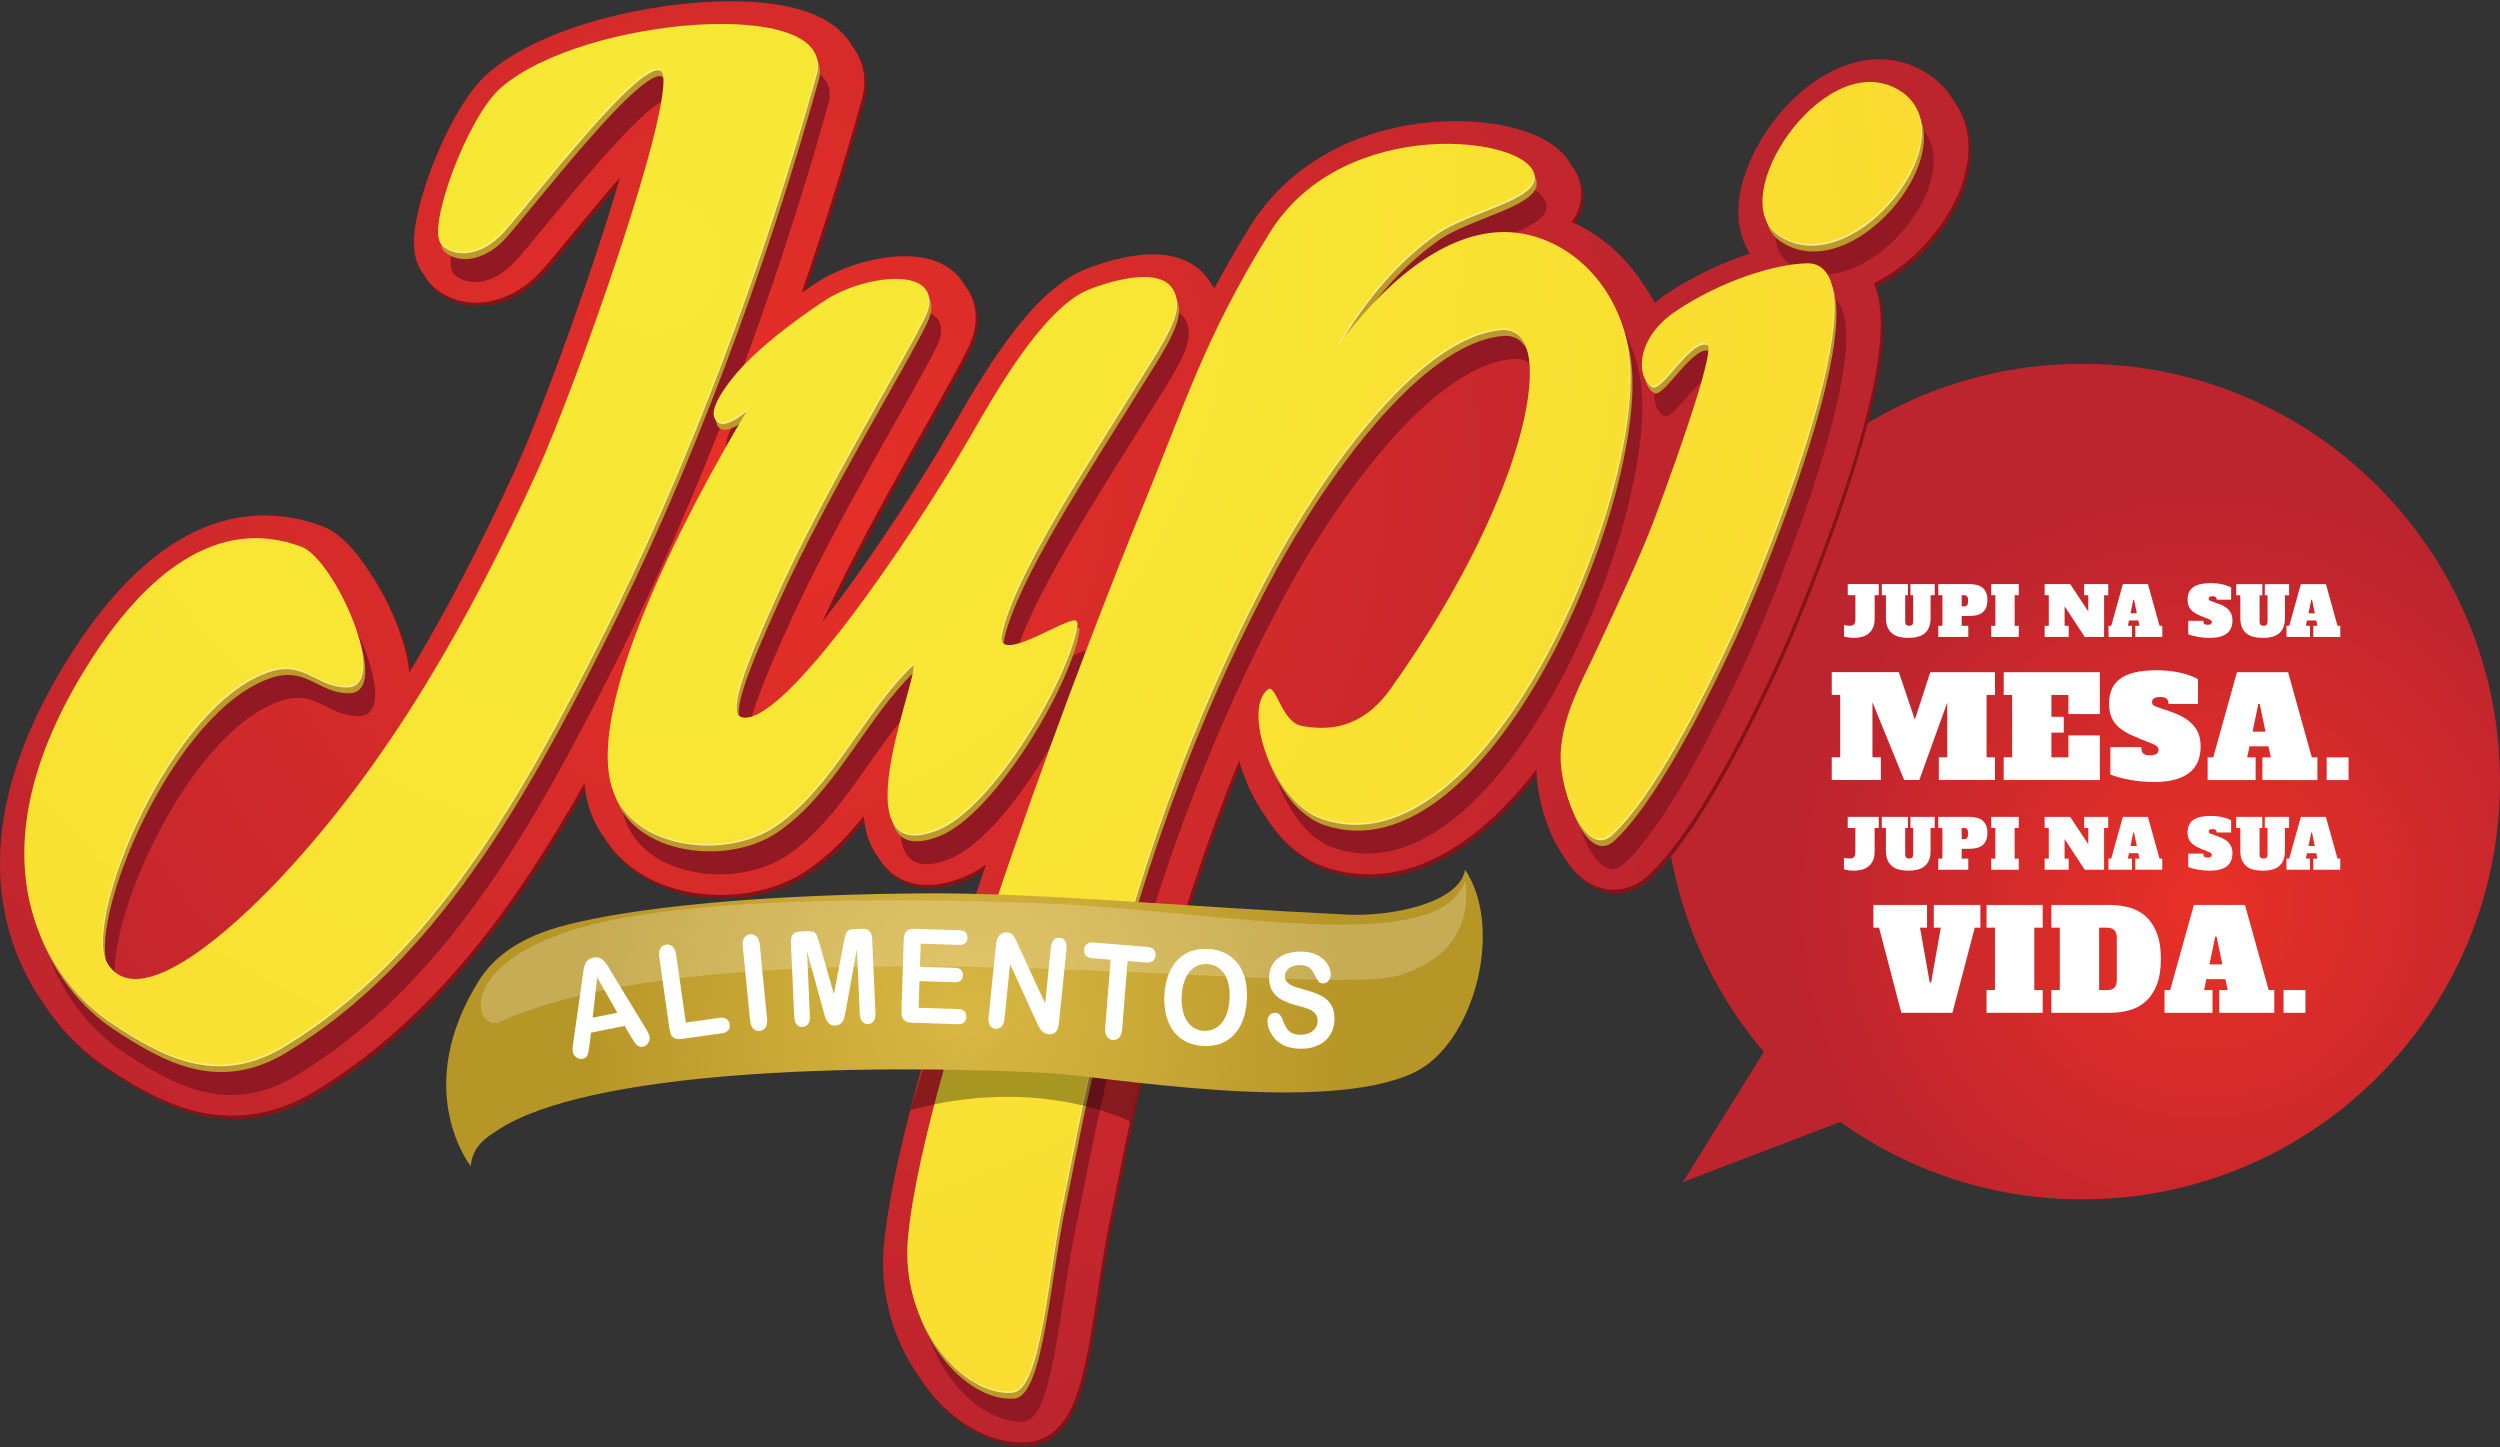 <?xml version="1.0" encoding="utf-8"?>
<!-- Generator: Adobe Illustrator 24.3.0, SVG Export Plug-In . SVG Version: 6.00 Build 0)  -->
<svg version="1.1" id="Layer_1" xmlns="http://www.w3.org/2000/svg" xmlns:xlink="http://www.w3.org/1999/xlink" x="0px" y="0px"
	 viewBox="0 0 926 536" style="enable-background:new 0 0 926 536;" xml:space="preserve">
<rect x="0" y="0" width="926" height="536" fill="#333333" stroke="none"/>
<style type="text/css">
	.st0{fill:url(#SVGID_1_);}
	.st1{fill:#831518;}
	.st2{fill:url(#SVGID_2_);}
	.st3{fill:#921924;}
	.st4{fill:#B99A2A;}
	.st5{fill:#FDEA90;}
	.st6{fill:url(#SVGID_3_);}
	.st7{fill:url(#SVGID_4_);}
	.st8{fill:url(#SVGID_5_);}
	.st9{fill:url(#SVGID_6_);}
	.st10{fill:url(#SVGID_7_);}
	.st11{fill:url(#SVGID_8_);}
	.st12{opacity:0.33;}
	.st13{fill:url(#SVGID_9_);}
	.st14{fill:#FFFFFF;}
	.st15{opacity:0.21;fill:#FFFFFF;}
</style>
<g>
	<radialGradient id="SVGID_1_" cx="816.424" cy="334.672" r="154.747" gradientUnits="userSpaceOnUse">
		<stop  offset="0.003" style="stop-color:#E83027"/>
		<stop  offset="0.437" style="stop-color:#D62B2A"/>
		<stop  offset="0.999" style="stop-color:#BC242E"/>
	</radialGradient>
	<path class="st0" d="M771.253,134.754c-85.464,0-154.747,69.283-154.747,154.747
		c0,38.199,13.869,73.14,36.809,100.133l-29.979,48.211l58.233-22.275
		c25.305,18.034,56.242,28.678,89.684,28.678c85.464,0,154.747-69.283,154.747-154.747
		S856.718,134.754,771.253,134.754z"/>
	<g>
		<g>
			<path class="st1" d="M724.315,38.369c-2.922-5.062-7.457-9.182-13.449-12
				c-4.402-2.071-9.106-3.121-13.983-3.121c-22.426,0-43.432,22.619-50.033,43.575
				c-3.476,11.034-2.62,21.062,2.125,28.372c-9.887,3.249-20.692,8.191-30.881,14.999
				c-1.453,0.971-2.906,2.094-4.329,3.313c-1.264-2.36-2.662-4.634-4.195-6.807
				c-2.624-4.138-5.694-7.959-9.19-11.366c-5.223-5.091-11.128-9.083-17.43-11.867
				c3.144-4.212,3.753-8.434,3.489-11.726c-0.299-3.734-1.675-6.936-3.847-9.66
				c-6.361-11.605-25.73-15.918-42.392-15.918c-32.66-0.001-61.136,14.489-76.173,38.761
				c-5.15,8.313-9.514,15.927-13.381,23.164c-0.36-0.565-0.754-1.103-1.167-1.625
				c-3.828-6.891-11.46-10.978-21.537-10.978c-9.39,0-19.437,3.357-24.591,5.357
				c-18.892,7.335-35.191,33.472-48.986,57.395l-1.273,2.205
				c-11.748,20.297-27.453,44.227-40.985,62.451c-2.422,3.262-4.683,6.221-6.8,8.922
				c10.959-24.151,27.302-53.168,39.262-74.398c6.916-12.277,12.379-21.974,14.983-27.489
				c4.934-10.449,2.014-17.781-0.166-21.222c-0.349-0.551-0.748-1.115-1.2-1.681
				c-0.189-0.344-0.377-0.671-0.561-0.961c-2.852-4.501-8.924-9.867-21.655-9.868
				c-9.822-0.001-21.542,3.283-30.682,8.585l-0.32,0.168l-0.398,0.249l-0.101,0.064
				c-0.942,0.569-1.871,1.172-2.768,1.797c-1.096,0.725-2.443,1.636-3.941,2.673
				c8.048-23.432,15.543-47.36,22.311-71.595c1.985-7.107,0.731-14.113-3.53-19.726
				c-0.05-0.066-0.109-0.126-0.16-0.191c-0.479-0.84-1.003-1.662-1.601-2.451
				c-7.049-9.287-21.65-13.996-43.398-13.996c-29.268,0-69.452,9.115-89.626,26.537
				c-14.222,12.282-27.273,47.312-27.618,61.972c-0.127,5.391,1.186,9.734,3.893,12.948
				c0.764,1.441,1.715,2.735,2.887,3.847c4.305,4.086,10.084,6.337,16.273,6.337
				c8.252,0,16.799-4.008,23.45-10.997c2.356-2.476,6.26-7.217,11.664-13.78
				c4.032-4.897,11.053-13.421,18.211-21.665c-2.504,8.636-5.797,19.213-10.104,32.083
				c-9.734,29.084-21.758,61.028-28.59,75.955c-13.985,30.556-27.209,55.269-39.405,75.46
				c-0.831-9.637-5.12-19.804-8.065-25.798c-1.642-3.342-4.03-7.734-7.001-11.998
				c-4.331-6.792-10.229-13.869-17.125-16.468c-7.038-2.653-14.199-3.998-21.284-3.998
				c-26.386-0.001-50.919,17.868-72.917,53.112C3.742,281.025-3.807,314.157,3.59,343.795
				c2.893,11.591,7.678,20.985,12.892,28.472c8.367,13.025,18.344,20.789,23.531,24.224
				c13.782,9.127,28.76,18.037,46.956,18.037c10.327,0,20.557-3.021,30.406-8.979
				c44.117-26.688,74.53-68.968,99.939-114.158c0.332,3.308,0.911,6.404,1.799,9.241
				c1.231,3.938,3.115,7.547,5.497,10.817c8.003,13.182,24.043,21.335,43.272,21.335
				c11.998,0,23.42-3.303,32.161-9.301c8.132-5.579,14.777-12.511,20.744-19.921
				c0.453,5.753,1.987,10.771,5.082,14.832c0.053,0.069,0.114,0.127,0.168,0.195
				c0.483,0.845,1.001,1.669,1.593,2.446c3.951,5.183,9.927,8.037,16.829,8.037
				c3.958,0,8.178-0.899,12.903-2.748c2.465-0.965,5.38-2.477,8.685-4.774
				c-2.49,7.257-4.866,14.301-7.116,21.114l-3.929,5.137l2.818-1.761
				c-17.356,52.899-27.298,92.009-29.587,116.471c-1.593,17.011,3.037,34.355,12.51,47.918
				c2.06,3.268,4.377,6.353,6.957,9.186c9.206,10.108,20.699,15.905,31.534,15.905
				c0.79,0,1.587-0.031,2.366-0.091c13.859-1.07,18.194-17.307,19.826-23.419
				c2.417-9.053,4.163-20.407,6.011-32.428c1.408-9.161,2.865-18.635,4.602-26.706
				c0.735-3.413,1.575-7.649,2.548-12.555c5.899-29.744,17.905-90.228,45.254-157.331
				c1.866,6.971,5.121,14.18,9.56,20.45c5.434,8.598,12.953,15.836,22.035,18.932
				c5.334,1.818,10.84,2.74,16.366,2.74c18.182,0,36.193-9.62,53.533-28.594
				c2.944-3.221,5.807-6.661,8.593-10.265c0.167,9.93,3.868,23.612,10.183,32.312
				c1.329,2.196,2.797,4.177,4.399,5.831c5.143,5.31,10.482,6.424,14.056,6.424
				c3.203,0,8.002-0.902,12.671-5.199c13.168-12.117,29.282-38.69,47.895-78.983
				c5.381-11.649,17.181-40.16,25.935-67.077c14.892-45.788,13.858-63.994,9.845-73.391
				c16.665-7.976,30.433-25.448,34.024-41.519C731.216,54.458,729.486,45.322,724.315,38.369z"/>
			<radialGradient id="SVGID_2_" cx="281.946" cy="173.826" r="370.628" gradientUnits="userSpaceOnUse">
				<stop  offset="0.003" style="stop-color:#E83027"/>
				<stop  offset="0.437" style="stop-color:#D62B2A"/>
				<stop  offset="0.999" style="stop-color:#BC242E"/>
			</radialGradient>
			<path class="st2" d="M723.474,37.075c-2.922-5.062-7.457-9.182-13.449-12
				c-4.402-2.071-9.106-3.121-13.983-3.121c-22.426,0-43.432,22.619-50.034,43.575
				c-3.476,11.034-2.62,21.062,2.125,28.372c-9.887,3.249-20.692,8.191-30.881,14.999
				c-1.453,0.971-2.906,2.094-4.329,3.313c-1.264-2.36-2.662-4.634-4.195-6.807
				c-2.624-4.138-5.694-7.959-9.19-11.366c-5.223-5.091-11.128-9.083-17.43-11.867
				c3.144-4.212,3.753-8.434,3.489-11.726c-0.299-3.734-1.675-6.936-3.847-9.66
				c-6.361-11.605-25.73-15.918-42.392-15.918c-32.66-0.001-61.136,14.489-76.173,38.761
				c-5.15,8.313-9.514,15.927-13.381,23.164c-0.36-0.565-0.754-1.103-1.167-1.625
				c-3.828-6.891-11.46-10.978-21.537-10.978c-9.39,0-19.437,3.357-24.591,5.357
				c-18.892,7.335-35.191,33.472-48.986,57.395l-1.273,2.205
				c-11.748,20.297-27.453,44.227-40.985,62.451c-2.422,3.262-4.683,6.221-6.8,8.922
				c10.959-24.151,27.302-53.167,39.262-74.398c6.916-12.277,12.379-21.974,14.983-27.489
				c4.934-10.449,2.014-17.781-0.166-21.222c-0.349-0.551-0.748-1.115-1.2-1.681
				c-0.189-0.344-0.377-0.671-0.561-0.961c-2.852-4.501-8.924-9.867-21.655-9.868
				c-9.822-0.001-21.542,3.283-30.682,8.585l-0.32,0.168l-0.398,0.249l-0.101,0.064
				c-0.942,0.569-1.871,1.172-2.768,1.797c-1.096,0.725-2.443,1.636-3.941,2.673
				c8.048-23.432,15.543-47.36,22.311-71.595c1.985-7.107,0.731-14.113-3.53-19.726
				c-0.05-0.066-0.109-0.126-0.159-0.191c-0.479-0.84-1.003-1.662-1.601-2.451
				c-7.049-9.287-21.65-13.996-43.398-13.996c-29.268,0-69.452,9.115-89.626,26.537
				c-14.222,12.282-27.273,47.312-27.618,61.972c-0.127,5.391,1.186,9.734,3.893,12.948
				c0.764,1.441,1.715,2.735,2.887,3.847c4.305,4.086,10.084,6.337,16.273,6.337
				c8.252,0,16.799-4.008,23.45-10.997c2.356-2.476,6.26-7.217,11.664-13.78
				c4.032-4.897,11.053-13.421,18.211-21.665c-2.504,8.636-5.797,19.213-10.104,32.083
				c-9.734,29.084-21.758,61.028-28.59,75.955c-13.985,30.556-27.209,55.269-39.405,75.46
				c-0.831-9.637-5.12-19.804-8.065-25.798c-1.642-3.342-4.03-7.734-7.001-11.998
				c-4.331-6.792-10.229-13.869-17.125-16.468c-7.038-2.653-14.199-3.998-21.284-3.998
				c-26.386-0.001-50.919,17.868-72.917,53.112C2.901,279.731-4.648,312.863,2.749,342.501
				c2.893,11.591,7.678,20.985,12.892,28.472c8.367,13.025,18.344,20.789,23.531,24.224
				c13.782,9.127,28.76,18.037,46.956,18.037c10.327,0,20.557-3.021,30.406-8.979
				c44.117-26.688,74.53-68.968,99.939-114.158c0.332,3.308,0.911,6.404,1.799,9.241
				c1.231,3.938,3.115,7.547,5.497,10.817c8.003,13.182,24.043,21.335,43.272,21.335
				c11.998,0,23.42-3.303,32.161-9.301c8.132-5.579,14.777-12.511,20.744-19.921
				c0.453,5.753,1.987,10.771,5.082,14.832c0.053,0.069,0.114,0.127,0.168,0.195
				c0.483,0.845,1.001,1.669,1.593,2.446c3.951,5.183,9.927,8.037,16.829,8.037
				c3.958,0,8.178-0.899,12.903-2.748c2.465-0.965,5.38-2.477,8.685-4.774
				c-2.49,7.257-4.866,14.301-7.116,21.114l-3.929,5.137l2.818-1.761
				c-17.356,52.899-27.298,92.009-29.587,116.471c-1.593,17.011,3.037,34.355,12.51,47.918
				c2.06,3.268,4.377,6.353,6.957,9.186c9.206,10.108,20.699,15.905,31.534,15.905
				c0.79,0,1.587-0.031,2.366-0.091c13.859-1.07,18.194-17.307,19.826-23.419
				c2.417-9.053,4.163-20.407,6.011-32.428c1.408-9.161,2.865-18.635,4.602-26.706
				c0.735-3.413,1.575-7.649,2.548-12.555c5.899-29.744,17.905-90.228,45.254-157.331
				c1.866,6.971,5.121,14.18,9.56,20.45c5.434,8.598,12.953,15.836,22.035,18.932
				c5.334,1.818,10.84,2.74,16.366,2.74c18.182,0,36.193-9.62,53.533-28.594
				c2.944-3.221,5.807-6.661,8.593-10.265c0.167,9.93,3.868,23.612,10.183,32.312
				c1.329,2.196,2.797,4.177,4.399,5.831c5.143,5.31,10.482,6.424,14.056,6.424
				c3.203,0,8.002-0.902,12.671-5.199c13.168-12.117,29.282-38.69,47.895-78.983
				c5.381-11.649,17.181-40.16,25.935-67.077c14.892-45.788,13.858-63.994,9.845-73.391
				c16.665-7.976,30.433-25.448,34.024-41.519C730.375,53.164,728.644,44.028,723.474,37.075z"/>
			<g>
				<path class="st3" d="M381.013,330.602c0.005-0.026,0.01-0.052,0.015-0.078
					c-0.022,0.032-0.041,0.073-0.063,0.102C380.981,330.617,380.998,330.61,381.013,330.602z"/>
				<g>
					<path class="st3" d="M190.269,43.674c-12.689,10.958-27.723,52.584-22.169,57.856
						c5.277,5.009,14.806,3.663,22.306-4.218c8.814-9.262,53.818-68.672,59.34-59.701
						c6.085,9.887-31.989,117.386-46.259,148.563c-24.609,53.769-53.936,106.5-94.757,150.082
						c-9.26,9.886-51.822,53.815-64.664,31.238c-9.246-16.254,23.671-96.62,60.606-108.082
						c12.537-3.891,17.131,5.927,28.152,5.879c16.503-0.073-4.276-46.912-16.488-51.515
						c-30.858-11.631-57.854,9.594-79.395,44.106c-46.874,75.1-11.809,118.227,8.574,131.725
						c18.422,12.2,39.012,24.012,64.175,8.789c55.662-33.672,88.772-94.34,117.096-150.316
						c32.828-64.877,60.292-138.907,80.108-209.866C314.792,9.931,220.93,17.196,190.269,43.674z"/>
				</g>
				<g>
					<path class="st3" d="M608.056,144.531c-2.624-29.112-25.211-48.21-47.861-47.305
						c-21.671,0.865-43.43,19.195-61.006,43.475c10.211-17.821,22.443-32.623,37.254-43.117
						c11.843-8.392,37.111-12.611,36.403-21.467c-1.141-14.26-70.371-23.076-97.884,21.333
						c-24.217,39.088-30.76,61.952-48.011,103.889c-17.485,42.507-79.934,203.676-85.99,268.358
						c-3.008,32.132,20.194,58.242,38.384,56.837c10.859-0.839,13.079-43.788,19.338-72.858
						c6.585-30.581,22.468-132.181,77.848-234.383c16.097-29.707,52.195-83.575,83.825-86.345
						c22.013-1.928,12.033,59.204-40.431,133.194c-10.896,15.366-23.391,15.685-32.897,14.042
						c-7.626-1.318-9.861-15.454-12.5-13.701c-9.832,6.53,0.853,41.233,19.581,47.616
						C554.552,334.701,612.764,196.771,608.056,144.531z M381.013,330.602
						c-0.015,0.008-0.033,0.016-0.047,0.024c0.022-0.029,0.041-0.071,0.063-0.102
						C381.023,330.549,381.018,330.576,381.013,330.602z"/>
				</g>
				<g>
					<path class="st3" d="M403.504,241.893c0.685-5.576-30.961,17.844-27.981,3.654
						c4.506-21.458,31.804-62.788,50.562-93.168c6.59-10.672,14.281-21.803,14.262-28.697
						c-0.041-14.814-20.921-9.647-32.078-5.316c-17.236,6.692-35.394,39.326-44.052,54.284
						c-23.035,39.796-68.62,106.209-84.193,104.402c-7.199-0.835,0.419-19.654,12.507-46.404
						c17.367-38.432,47.786-88.226,54.571-102.593c8.34-17.66-19.208-15.981-35.415-6.436
						c-0.04,0.021-0.075,0.037-0.116,0.059c0,0-0.072,0.045-0.178,0.112
						c-0.799,0.479-1.566,0.979-2.302,1.496c-6.42,4.243-23.766,16.251-33.1,27.991
						c-12.701,15.974-4.253,16.384-4.253,16.384s3.194,0.812,10.495-5.749
						c-25.925,43.051-60.294,111.037-50.9,141.076c6.957,22.244,41.808,26.503,60.43,13.725
						c21.245-14.577,32.352-41.776,50.553-59.353c5.973-2.566-28.981,75.842,9.247,60.879
						C372.591,310.008,401.224,260.442,403.504,241.893z"/>
				</g>
				<g>
					<path class="st3" d="M673.905,108.78c-11.653,0.283-31.265,6.177-48.507,17.698
						c-15.391,10.284-14.489,25.122-8.831,27.668c3.546,1.596,14.86-18.932,20.567-15.443
						c2.489,2.283-8.124,33.84-19.836,65.203c-4.175,11.181-12.241,28.802-22.841,51.342
						c-3.961,8.422-11.302,21.657-11.745,35.522c-0.424,13.275,9.004,38.257,18.874,29.175
						c14.615-13.448,32.405-47.705,45.051-75.082C656.449,223.621,704.284,108.042,673.905,108.78z"/>
				</g>
				<g>
					<path class="st3" d="M706.074,43.557c-27.141-12.768-62.182,40.893-43.197,54.171
						C690.899,117.329,736.83,58.025,706.074,43.557z"/>
				</g>
			</g>
			<g>
				<path class="st4" d="M377.369,322.099c0.005-0.026,0.01-0.052,0.015-0.078
					c-0.022,0.032-0.041,0.073-0.063,0.102C377.337,322.115,377.354,322.108,377.369,322.099z"/>
				<g>
					<path class="st4" d="M186.625,35.171c-12.689,10.958-27.723,52.584-22.169,57.856
						c5.277,5.009,14.806,3.663,22.306-4.218c8.814-9.262,53.818-68.672,59.34-59.701
						c6.085,9.887-31.989,117.386-46.259,148.563c-24.609,53.769-53.936,106.5-94.757,150.082
						c-9.26,9.886-51.822,53.815-64.664,31.238c-9.246-16.254,23.671-96.62,60.606-108.082
						c12.537-3.891,17.131,5.928,28.152,5.879c16.503-0.073-4.276-46.912-16.488-51.515
						c-30.858-11.631-57.854,9.594-79.395,44.106c-46.874,75.1-11.809,118.227,8.574,131.725
						c18.422,12.2,39.012,24.012,64.175,8.789c55.662-33.672,88.772-94.34,117.096-150.316
						c32.828-64.877,60.292-138.907,80.108-209.866C311.148,1.428,217.286,8.693,186.625,35.171z"/>
				</g>
				<g>
					<path class="st4" d="M604.412,136.029c-2.624-29.112-25.211-48.21-47.861-47.305
						c-21.671,0.865-43.43,19.195-61.006,43.475c10.211-17.821,22.443-32.623,37.254-43.117
						c11.843-8.392,37.111-12.611,36.403-21.467c-1.141-14.26-70.371-23.076-97.884,21.333
						c-24.217,39.088-30.76,61.952-48.011,103.889c-17.485,42.507-79.934,203.676-85.99,268.358
						c-3.008,32.132,20.194,58.242,38.384,56.837c10.859-0.839,13.079-43.788,19.338-72.858
						c6.585-30.581,22.468-132.181,77.848-234.383c16.097-29.707,52.195-83.575,83.825-86.345
						c22.013-1.928,12.033,59.204-40.431,133.194c-10.896,15.366-23.391,15.685-32.897,14.042
						c-7.626-1.318-9.861-15.454-12.5-13.701c-9.832,6.53,0.853,41.233,19.581,47.616
						C550.908,326.198,609.12,188.269,604.412,136.029z M377.369,322.099
						c-0.015,0.008-0.033,0.016-0.047,0.024c0.022-0.029,0.041-0.071,0.063-0.102
						C377.38,322.047,377.374,322.073,377.369,322.099z"/>
				</g>
				<g>
					<path class="st4" d="M399.86,233.39c0.685-5.576-30.961,17.844-27.981,3.654
						c4.506-21.458,31.804-62.788,50.562-93.168c6.59-10.672,14.281-21.803,14.262-28.697
						c-0.041-14.814-20.921-9.647-32.078-5.316c-17.236,6.692-35.394,39.326-44.052,54.284
						c-23.035,39.796-68.62,106.209-84.193,104.402c-7.199-0.835,0.419-19.654,12.507-46.404
						c17.367-38.432,47.786-88.226,54.571-102.593c8.34-17.66-19.208-15.981-35.415-6.436
						c-0.04,0.021-0.075,0.037-0.116,0.059c0,0-0.072,0.045-0.178,0.112
						c-0.799,0.479-1.566,0.979-2.302,1.496c-6.42,4.243-23.766,16.251-33.1,27.991
						c-12.701,15.974-4.253,16.384-4.253,16.384s3.194,0.812,10.495-5.749
						c-25.925,43.051-60.294,111.037-50.9,141.076c6.957,22.244,41.808,26.503,60.43,13.725
						c21.245-14.577,32.352-41.776,50.553-59.353c5.973-2.566-28.981,75.842,9.247,60.879
						C368.948,301.506,397.58,251.94,399.86,233.39z"/>
				</g>
				<g>
					<path class="st4" d="M670.261,100.277c-11.653,0.283-31.265,6.177-48.508,17.698
						c-15.391,10.284-14.489,25.122-8.831,27.668c3.546,1.596,14.86-18.932,20.567-15.443
						c2.488,2.283-8.125,33.84-19.836,65.203c-4.175,11.181-12.24,28.802-22.841,51.342
						c-3.961,8.422-11.302,21.657-11.746,35.522c-0.424,13.275,9.004,38.257,18.874,29.175
						c14.615-13.448,32.405-47.705,45.051-75.082C652.805,215.119,700.64,99.539,670.261,100.277z"/>
				</g>
				<g>
					<path class="st4" d="M702.43,35.055c-27.14-12.768-62.182,40.893-43.197,54.171
						C687.255,108.826,733.186,49.523,702.43,35.055z"/>
				</g>
			</g>
			<g>
				<path class="st5" d="M376.657,319.95c0.005-0.026,0.01-0.052,0.015-0.078
					c-0.022,0.032-0.041,0.073-0.063,0.102C376.624,319.965,376.642,319.958,376.657,319.95z"/>
				<g>
					<path class="st5" d="M185.912,33.022c-12.689,10.958-27.723,52.584-22.169,57.856
						c5.277,5.009,14.806,3.663,22.306-4.218c8.814-9.262,53.818-68.672,59.34-59.701
						c6.085,9.887-31.989,117.386-46.259,148.563c-24.609,53.769-53.936,106.5-94.757,150.082
						c-9.26,9.886-51.822,53.815-64.664,31.238c-9.246-16.254,23.671-96.62,60.606-108.082
						c12.537-3.891,17.131,5.928,28.152,5.879c16.503-0.073-4.276-46.912-16.488-51.515
						c-30.858-11.631-57.854,9.594-79.395,44.106c-46.874,75.1-11.809,118.227,8.574,131.725
						c18.422,12.2,39.012,24.011,64.175,8.789c55.662-33.672,88.772-94.34,117.096-150.316
						c32.828-64.877,60.292-138.907,80.108-209.866C310.435-0.721,216.573,6.544,185.912,33.022z"/>
				</g>
				<g>
					<path class="st5" d="M603.699,133.879c-2.624-29.112-25.211-48.21-47.861-47.305
						c-21.671,0.865-43.43,19.195-61.006,43.475c10.211-17.821,22.443-32.623,37.254-43.117
						c11.843-8.392,37.111-12.611,36.403-21.467c-1.141-14.26-70.371-23.076-97.884,21.333
						c-24.217,39.088-30.76,61.952-48.011,103.889c-17.485,42.507-79.934,203.676-85.99,268.358
						c-3.008,32.132,20.194,58.242,38.384,56.837c10.859-0.839,13.079-43.788,19.338-72.858
						c6.585-30.581,22.468-132.181,77.848-234.383c16.097-29.707,52.195-83.575,83.825-86.345
						c22.013-1.928,12.033,59.204-40.431,133.194c-10.896,15.366-23.391,15.685-32.897,14.042
						c-7.626-1.318-9.861-15.454-12.5-13.701c-9.832,6.53,0.853,41.233,19.581,47.616
						C550.195,324.049,608.408,186.119,603.699,133.879z M376.657,319.95
						c-0.015,0.008-0.033,0.016-0.047,0.024c0.022-0.029,0.041-0.071,0.063-0.102
						C376.667,319.897,376.662,319.924,376.657,319.95z"/>
				</g>
				<g>
					<path class="st5" d="M399.147,231.241c0.685-5.576-30.961,17.844-27.981,3.654
						c4.506-21.458,31.804-62.788,50.562-93.168c6.59-10.672,14.281-21.803,14.262-28.697
						c-0.041-14.814-20.921-9.647-32.078-5.316c-17.236,6.692-35.394,39.326-44.052,54.284
						c-23.035,39.796-68.62,106.209-84.193,104.402c-7.199-0.835,0.419-19.654,12.507-46.404
						c17.367-38.432,47.786-88.226,54.571-102.593c8.34-17.66-19.208-15.981-35.415-6.436
						c-0.04,0.021-0.075,0.037-0.116,0.059c0,0-0.072,0.045-0.178,0.112
						c-0.799,0.479-1.566,0.979-2.302,1.496c-6.42,4.243-23.766,16.251-33.1,27.991
						c-12.701,15.974-4.253,16.384-4.253,16.384s3.194,0.812,10.495-5.749
						c-25.925,43.051-60.294,111.037-50.9,141.076c6.957,22.244,41.808,26.503,60.43,13.725
						c21.245-14.577,32.352-41.776,50.553-59.353c5.973-2.566-28.981,75.842,9.247,60.879
						C368.235,299.357,396.867,249.791,399.147,231.241z"/>
				</g>
				<g>
					<path class="st5" d="M669.549,98.128c-11.653,0.283-31.265,6.177-48.507,17.698
						c-15.391,10.284-14.489,25.122-8.831,27.668c3.546,1.596,14.86-18.932,20.567-15.443
						c2.489,2.283-8.124,33.84-19.836,65.203c-4.175,11.181-12.241,28.802-22.841,51.342
						c-3.961,8.422-11.302,21.657-11.745,35.522c-0.424,13.275,9.004,38.257,18.874,29.175
						c14.615-13.448,32.405-47.705,45.051-75.082C652.092,212.969,699.927,97.39,669.549,98.128z"/>
				</g>
				<g>
					<path class="st5" d="M701.717,32.905c-27.141-12.768-62.182,40.893-43.197,54.171
						C686.542,106.677,732.474,47.373,701.717,32.905z"/>
				</g>
			</g>
			<g>
				<radialGradient id="SVGID_3_" cx="241.001" cy="97.328" r="720.62" gradientUnits="userSpaceOnUse">
					<stop  offset="0" style="stop-color:#F7E935"/>
					<stop  offset="0.278" style="stop-color:#F8E534"/>
					<stop  offset="0.597" style="stop-color:#FADD30"/>
					<stop  offset="0.937" style="stop-color:#FFCF2A"/>
					<stop  offset="1" style="stop-color:#FFCC29"/>
				</radialGradient>
				<path class="st6" d="M376.356,319.348c0.005-0.026,0.01-0.052,0.015-0.078
					c-0.022,0.032-0.041,0.073-0.063,0.102C376.323,319.364,376.341,319.357,376.356,319.348z"/>
				<g>
					<radialGradient id="SVGID_4_" cx="241.001" cy="97.328" r="720.62" gradientUnits="userSpaceOnUse">
						<stop  offset="0" style="stop-color:#F7E935"/>
						<stop  offset="0.278" style="stop-color:#F8E534"/>
						<stop  offset="0.597" style="stop-color:#FADD30"/>
						<stop  offset="0.937" style="stop-color:#FFCF2A"/>
						<stop  offset="1" style="stop-color:#FFCC29"/>
					</radialGradient>
					<path class="st7" d="M185.612,32.42c-12.689,10.958-27.723,52.584-22.169,57.856
						c5.277,5.009,14.806,3.663,22.306-4.218c8.814-9.262,53.818-68.672,59.34-59.701
						c6.085,9.887-31.989,117.386-46.259,148.563c-24.609,53.769-53.936,106.5-94.757,150.082
						c-9.26,9.886-51.822,53.815-64.664,31.238c-9.246-16.254,23.671-96.62,60.606-108.082
						c12.537-3.891,17.131,5.928,28.152,5.879c16.503-0.073-4.276-46.912-16.488-51.515
						c-30.858-11.631-57.854,9.594-79.395,44.106c-46.874,75.1-11.809,118.227,8.574,131.725
						c18.422,12.2,39.012,24.011,64.175,8.789c55.662-33.672,88.772-94.34,117.096-150.316
						C254.956,171.95,282.42,97.92,302.236,26.961C310.134-1.323,216.273,5.942,185.612,32.42z"/>
				</g>
				<g>
					<radialGradient id="SVGID_5_" cx="241.001" cy="97.328" r="720.62" gradientUnits="userSpaceOnUse">
						<stop  offset="0" style="stop-color:#F7E935"/>
						<stop  offset="0.278" style="stop-color:#F8E534"/>
						<stop  offset="0.597" style="stop-color:#FADD30"/>
						<stop  offset="0.937" style="stop-color:#FFCF2A"/>
						<stop  offset="1" style="stop-color:#FFCC29"/>
					</radialGradient>
					<path class="st8" d="M603.398,133.278c-2.624-29.112-25.211-48.21-47.861-47.305
						c-21.671,0.865-43.43,19.195-61.006,43.475c10.211-17.821,22.443-32.623,37.254-43.117
						c11.843-8.392,37.111-12.611,36.403-21.467c-1.141-14.26-70.371-23.076-97.884,21.333
						c-24.217,39.088-30.76,61.952-48.011,103.889c-17.485,42.507-79.934,203.676-85.99,268.358
						c-3.008,32.132,20.194,58.242,38.384,56.837c10.859-0.839,13.079-43.788,19.338-72.858
						c6.585-30.581,22.468-132.181,77.848-234.383c16.097-29.707,52.195-83.575,83.825-86.345
						c22.013-1.928,12.033,59.204-40.431,133.194c-10.896,15.366-23.391,15.685-32.897,14.042
						c-7.626-1.318-9.861-15.454-12.5-13.701c-9.832,6.53,0.853,41.233,19.581,47.616
						C549.895,323.448,608.107,185.518,603.398,133.278z M376.356,319.348
						c-0.015,0.008-0.033,0.016-0.047,0.024c0.022-0.029,0.041-0.071,0.063-0.102
						C376.366,319.296,376.361,319.322,376.356,319.348z"/>
				</g>
				<g>
					<radialGradient id="SVGID_6_" cx="241.001" cy="97.328" r="720.62" gradientUnits="userSpaceOnUse">
						<stop  offset="0" style="stop-color:#F7E935"/>
						<stop  offset="0.278" style="stop-color:#F8E534"/>
						<stop  offset="0.597" style="stop-color:#FADD30"/>
						<stop  offset="0.937" style="stop-color:#FFCF2A"/>
						<stop  offset="1" style="stop-color:#FFCC29"/>
					</radialGradient>
					<path class="st9" d="M398.847,230.639c0.685-5.576-30.961,17.844-27.981,3.654
						c4.506-21.458,31.804-62.788,50.562-93.168c6.59-10.672,14.281-21.803,14.262-28.697
						c-0.041-14.814-20.921-9.647-32.078-5.316c-17.236,6.692-35.394,39.326-44.052,54.284
						c-23.035,39.796-68.62,106.209-84.193,104.402c-7.198-0.835,0.419-19.654,12.507-46.404
						c17.367-38.432,47.786-88.226,54.571-102.593c8.34-17.66-19.208-15.981-35.415-6.436
						c-0.04,0.021-0.075,0.037-0.116,0.059c0,0-0.072,0.045-0.178,0.112
						c-0.799,0.479-1.566,0.979-2.302,1.496c-6.42,4.243-23.766,16.251-33.1,27.991
						c-12.701,15.974-4.253,16.384-4.253,16.384s3.194,0.812,10.495-5.749
						c-25.925,43.051-60.294,111.037-50.9,141.076c6.957,22.244,41.808,26.503,60.43,13.725
						c21.245-14.577,32.352-41.776,50.553-59.353c5.973-2.566-28.981,75.842,9.247,60.879
						C367.934,298.755,396.567,249.189,398.847,230.639z"/>
				</g>
				<g>
					<radialGradient id="SVGID_7_" cx="241.001" cy="97.328" r="720.62" gradientUnits="userSpaceOnUse">
						<stop  offset="0" style="stop-color:#F7E935"/>
						<stop  offset="0.278" style="stop-color:#F8E534"/>
						<stop  offset="0.597" style="stop-color:#FADD30"/>
						<stop  offset="0.937" style="stop-color:#FFCF2A"/>
						<stop  offset="1" style="stop-color:#FFCC29"/>
					</radialGradient>
					<path class="st10" d="M669.248,97.526c-11.653,0.283-31.265,6.177-48.507,17.698
						c-15.391,10.284-14.489,25.122-8.831,27.668c3.546,1.596,14.86-18.932,20.567-15.443
						c2.489,2.283-8.124,33.84-19.836,65.203c-4.175,11.181-12.24,28.802-22.841,51.342
						c-3.961,8.422-11.302,21.657-11.746,35.522c-0.424,13.275,9.004,38.257,18.874,29.175
						c14.615-13.448,32.405-47.705,45.051-75.082C651.791,212.368,699.626,96.788,669.248,97.526z"/>
				</g>
				<g>
					<radialGradient id="SVGID_8_" cx="241.001" cy="97.328" r="720.62" gradientUnits="userSpaceOnUse">
						<stop  offset="0" style="stop-color:#F7E935"/>
						<stop  offset="0.278" style="stop-color:#F8E534"/>
						<stop  offset="0.597" style="stop-color:#FADD30"/>
						<stop  offset="0.937" style="stop-color:#FFCF2A"/>
						<stop  offset="1" style="stop-color:#FFCC29"/>
					</radialGradient>
					<path class="st11" d="M701.417,32.304c-27.14-12.768-62.182,40.893-43.197,54.171
						C686.242,106.075,732.173,46.772,701.417,32.304z"/>
				</g>
			</g>
			<path class="st12" d="M345.334,384.58c0,0-1.981,6.164-8.145,26.635
				c47.768-13.208,81.447,4.182,81.447,4.182s5.723-27.296,6.384-27.296S345.334,384.58,345.334,384.58z
				"/>
			<radialGradient id="SVGID_9_" cx="357.253" cy="377.029" r="141.194" gradientUnits="userSpaceOnUse">
				<stop  offset="0" style="stop-color:#D9B744"/>
				<stop  offset="0.474" style="stop-color:#CBA937"/>
				<stop  offset="1" style="stop-color:#B79628"/>
			</radialGradient>
			<path class="st13" d="M206.355,343.547c-15.8,4.634-24.248,12.212-28.784,19.403
				c-25.655,40.673-3.21,68.987-3.21,68.987c0.617-7.813,6.729-11.145,9.484-13.011
				c33.304-22.56,134.842-25.11,204.511-21.484c20.121,1.047,101.894,15.792,135.468-0.191
				c21.847-10.4,33.588-52.903,18.845-75.129c-2.065,12.387-27.412,17.456-43.738,16.657
				c-63.49-3.107-114.856-8.235-157.757-7.873C269.558,331.51,225.882,337.819,206.355,343.547z"/>
			<g>
				<path class="st14" d="M233.694,383.975l-2.323-3.988l-12.45,2.499l-0.581,4.67
					c-0.225,1.82-0.482,3.07-0.766,3.748c-0.282,0.677-0.882,1.109-1.803,1.294
					c-0.778,0.157-1.53-0.024-2.261-0.539c-0.726-0.516-1.172-1.177-1.333-1.984
					c-0.093-0.465-0.123-0.96-0.083-1.485c0.04-0.523,0.13-1.261,0.273-2.21l3.366-23.726
					c0.095-0.681,0.209-1.498,0.342-2.453c0.133-0.956,0.32-1.764,0.555-2.425
					c0.235-0.662,0.607-1.231,1.11-1.713c0.505-0.48,1.181-0.805,2.031-0.975
					c0.864-0.174,1.62-0.136,2.273,0.111c0.652,0.248,1.212,0.625,1.684,1.127
					c0.47,0.503,0.894,1.059,1.269,1.67c0.377,0.611,0.866,1.428,1.464,2.454l12.44,20.409
					c0.963,1.548,1.523,2.704,1.677,3.464c0.159,0.791,0.007,1.578-0.451,2.353
					c-0.46,0.779-1.106,1.251-1.943,1.419c-0.486,0.098-0.925,0.085-1.312-0.038
					c-0.384-0.126-0.731-0.329-1.037-0.614c-0.304-0.286-0.66-0.748-1.072-1.383
					C234.354,385.025,233.998,384.463,233.694,383.975z M219.505,376.969l9.148-1.837l-7.454-13.152
					L219.505,376.969z"/>
				<path class="st14" d="M250.467,353.682l3.551,25.08l12.701-1.789c1.013-0.142,1.829,0.023,2.448,0.495
					c0.619,0.472,0.987,1.123,1.105,1.954c0.119,0.846-0.05,1.569-0.512,2.169
					c-0.458,0.6-1.203,0.973-2.228,1.117l-15.128,2.129c-1.364,0.192-2.394-0.006-3.089-0.597
					c-0.69-0.59-1.143-1.636-1.357-3.14l-3.76-26.536c-0.199-1.41-0.066-2.508,0.406-3.294
					c0.47-0.784,1.167-1.242,2.097-1.374c0.942-0.133,1.753,0.109,2.439,0.724
					C249.821,351.239,250.265,352.259,250.467,353.682z"/>
				<path class="st14" d="M277.822,377.88l-2.697-27.284c-0.142-1.416,0.043-2.509,0.553-3.275
					c0.51-0.764,1.224-1.192,2.142-1.282c0.949-0.093,1.751,0.183,2.406,0.826
					c0.655,0.644,1.056,1.682,1.198,3.115l2.697,27.284c0.142,1.432-0.045,2.532-0.562,3.296
					c-0.517,0.767-1.248,1.197-2.194,1.289c-0.904,0.088-1.687-0.196-2.344-0.855
					C278.363,380.334,277.962,379.296,277.822,377.88z"/>
				<path class="st14" d="M304.902,374.206l-5.988-21.929l1.068,23.996c0.059,1.328-0.164,2.336-0.664,3.022
					c-0.503,0.687-1.196,1.051-2.076,1.089c-0.852,0.037-1.561-0.26-2.13-0.893
					c-0.569-0.632-0.88-1.62-0.939-2.965l-1.226-27.506c-0.069-1.517,0.242-2.556,0.928-3.117
					c0.683-0.56,1.632-0.866,2.837-0.919l1.957-0.085c1.179-0.051,2.04,0.03,2.583,0.244
					c0.541,0.212,0.956,0.624,1.238,1.23c0.282,0.604,0.619,1.595,1.008,2.971l5.38,18.845
					l3.687-19.24c0.266-1.404,0.512-2.421,0.738-3.048c0.23-0.629,0.605-1.072,1.124-1.334
					c0.524-0.259,1.374-0.415,2.55-0.466l1.957-0.085c1.208-0.052,2.178,0.171,2.911,0.669
					c0.733,0.498,1.134,1.506,1.203,3.025l1.224,27.506c0.059,1.328-0.161,2.336-0.664,3.024
					c-0.503,0.686-1.203,1.051-2.097,1.088c-0.837,0.037-1.537-0.265-2.111-0.905
					c-0.567-0.64-0.883-1.625-0.942-2.952l-1.065-23.997l-4.019,22.366
					c-0.261,1.452-0.479,2.519-0.655,3.2c-0.178,0.681-0.529,1.31-1.058,1.886
					c-0.531,0.579-1.283,0.888-2.263,0.931c-0.735,0.033-1.371-0.119-1.898-0.452
					c-0.524-0.333-0.942-0.77-1.25-1.311c-0.311-0.541-0.56-1.145-0.754-1.809
					S305.104,374.928,304.902,374.206z"/>
				<path class="st14" d="M355.271,350l-14.251-0.464l-0.27,8.54l13.121,0.427
					c0.966,0.032,1.677,0.298,2.137,0.795c0.46,0.498,0.678,1.142,0.655,1.933
					c-0.026,0.791-0.282,1.428-0.766,1.91c-0.484,0.483-1.217,0.708-2.197,0.676l-13.119-0.428
					l-0.316,9.891l14.737,0.483c0.996,0.032,1.737,0.314,2.225,0.845
					c0.486,0.53,0.719,1.222,0.688,2.076c-0.024,0.822-0.297,1.483-0.818,1.98
					c-0.52,0.497-1.279,0.731-2.273,0.699l-17.188-0.565c-1.376-0.044-2.356-0.415-2.937-1.116
					c-0.581-0.699-0.849-1.809-0.799-3.327l0.83-26.142c0.031-1.012,0.195-1.833,0.482-2.465
					c0.289-0.632,0.728-1.083,1.312-1.357c0.586-0.275,1.324-0.399,2.218-0.368l16.699,0.547
					c1.008,0.032,1.748,0.305,2.223,0.82c0.474,0.514,0.7,1.174,0.674,1.982
					c-0.026,0.821-0.294,1.474-0.797,1.956C357.034,349.809,356.28,350.036,355.271,350z"/>
				<path class="st14" d="M377.106,350.012l10.023,21.647l2.102-20.588c0.135-1.338,0.498-2.315,1.079-2.931
					c0.586-0.614,1.314-0.878,2.192-0.788c0.904,0.093,1.587,0.502,2.038,1.224
					c0.455,0.724,0.612,1.754,0.479,3.09l-2.78,27.222c-0.311,3.038-1.597,4.441-3.857,4.209
					c-0.567-0.058-1.065-0.202-1.499-0.431c-0.432-0.227-0.828-0.557-1.184-0.992
					c-0.353-0.434-0.676-0.932-0.963-1.495c-0.285-0.563-0.567-1.136-0.852-1.722l-9.75-21.379
					l-2.069,20.28c-0.135,1.323-0.512,2.293-1.134,2.914c-0.619,0.62-1.362,0.884-2.223,0.796
					c-0.89-0.093-1.57-0.508-2.035-1.248c-0.467-0.741-0.633-1.763-0.501-3.069l2.726-26.704
					c0.116-1.133,0.318-2.009,0.61-2.632c0.342-0.681,0.847-1.215,1.516-1.598
					c0.667-0.386,1.362-0.541,2.083-0.466c0.562,0.058,1.037,0.211,1.421,0.458
					c0.382,0.246,0.705,0.557,0.975,0.935c0.266,0.378,0.531,0.859,0.795,1.444
					C376.558,348.772,376.829,349.379,377.106,350.012z"/>
				<path class="st14" d="M424.546,356.524l-6.882-0.557l-2.012,25.196
					c-0.116,1.451-0.493,2.504-1.129,3.158c-0.638,0.656-1.416,0.947-2.334,0.872
					c-0.937-0.075-1.673-0.492-2.199-1.25c-0.531-0.757-0.74-1.854-0.624-3.288l2.009-25.196
					l-6.88-0.555c-1.077-0.088-1.855-0.416-2.339-0.988c-0.479-0.569-0.686-1.289-0.617-2.156
					c0.071-0.899,0.403-1.586,0.987-2.063c0.586-0.477,1.4-0.674,2.432-0.59l20.053,1.621
					c1.091,0.089,1.879,0.422,2.365,1.002c0.491,0.579,0.7,1.302,0.633,2.168
					c-0.071,0.869-0.396,1.544-0.977,2.03C426.451,356.413,425.623,356.611,424.546,356.524z"/>
				<path class="st14" d="M447.36,351.489c3.233,0.166,5.974,1.039,8.22,2.618
					c2.249,1.581,3.898,3.748,4.956,6.504c1.058,2.755,1.495,5.951,1.312,9.585
					c-0.133,2.685-0.584,5.111-1.343,7.274c-0.766,2.164-1.839,4.019-3.224,5.564
					c-1.388,1.544-3.053,2.695-4.996,3.452c-1.943,0.756-4.144,1.072-6.597,0.947
					c-2.441-0.125-4.605-0.675-6.491-1.65c-1.886-0.975-3.435-2.294-4.645-3.957
					c-1.21-1.662-2.09-3.631-2.638-5.909c-0.548-2.277-0.757-4.721-0.626-7.328
					c0.135-2.67,0.6-5.103,1.402-7.295c0.799-2.193,1.891-4.039,3.276-5.536
					c1.383-1.498,3.032-2.615,4.946-3.349C442.824,351.673,444.976,351.368,447.36,351.489z
					 M455.445,369.82c0.128-2.543-0.13-4.766-0.776-6.67c-0.645-1.901-1.627-3.364-2.951-4.391
					c-1.317-1.026-2.868-1.584-4.638-1.675c-1.264-0.064-2.446,0.14-3.542,0.616
					c-1.101,0.474-2.059,1.198-2.885,2.169c-0.821,0.973-1.497,2.232-2.024,3.781
					c-0.524,1.55-0.837,3.305-0.937,5.264c-0.097,1.976,0.038,3.772,0.406,5.392
					c0.365,1.618,0.928,2.974,1.694,4.066c0.764,1.092,1.661,1.927,2.69,2.503
					c1.032,0.574,2.178,0.894,3.442,0.958c1.618,0.083,3.127-0.292,4.526-1.123
					c1.4-0.832,2.546-2.167,3.445-4.006C454.79,374.867,455.308,372.571,455.445,369.82z"/>
				<path class="st14" d="M494.287,377.417c0.002,2.104-0.479,3.995-1.454,5.672
					c-0.973,1.677-2.396,2.989-4.273,3.937c-1.874,0.949-4.095,1.423-6.666,1.422
					c-3.084-0.002-5.627-0.652-7.632-1.951c-1.423-0.932-2.574-2.179-3.464-3.739
					c-0.887-1.557-1.333-3.075-1.336-4.547c0-0.853,0.268-1.586,0.799-2.194
					c0.531-0.608,1.21-0.913,2.035-0.913c0.667,0,1.231,0.238,1.694,0.713
					c0.46,0.476,0.854,1.18,1.184,2.114c0.396,1.107,0.828,2.034,1.288,2.777
					c0.463,0.745,1.113,1.358,1.952,1.84c0.84,0.484,1.938,0.725,3.302,0.726
					c1.877,0.002,3.402-0.484,4.571-1.457c1.172-0.973,1.758-2.186,1.756-3.643
					c0-1.154-0.316-2.094-0.951-2.814c-0.631-0.72-1.447-1.27-2.448-1.65
					c-1.001-0.38-2.344-0.784-4.019-1.213c-2.244-0.586-4.123-1.27-5.639-2.054
					c-1.511-0.784-2.712-1.853-3.601-3.206c-0.89-1.353-1.333-3.035-1.333-5.045
					c0-1.914,0.465-3.614,1.404-5.102c0.937-1.486,2.294-2.63,4.066-3.427
					c1.777-0.799,3.865-1.197,6.265-1.197c1.917,0,3.577,0.267,4.977,0.797s2.562,1.235,3.485,2.114
					c0.923,0.879,1.599,1.802,2.028,2.767c0.422,0.966,0.638,1.906,0.641,2.823
					c-0.002,0.84-0.268,1.595-0.799,2.267c-0.531,0.673-1.198,1.008-1.993,1.008
					c-0.726-0.001-1.276-0.203-1.653-0.606s-0.783-1.064-1.224-1.983
					c-0.569-1.312-1.253-2.337-2.05-3.073c-0.795-0.737-2.073-1.104-3.834-1.107
					c-1.632,0-2.951,0.4-3.952,1.198s-1.504,1.759-1.502,2.882c0,0.697,0.171,1.299,0.51,1.805
					c0.344,0.506,0.814,0.941,1.409,1.305c0.595,0.365,1.203,0.65,1.81,0.856
					c0.612,0.205,1.623,0.506,3.027,0.903c1.765,0.46,3.359,0.967,4.787,1.522
					c1.426,0.554,2.64,1.228,3.644,2.019c1.001,0.792,1.782,1.792,2.346,3.002
					C494.01,374.178,494.29,375.662,494.287,377.417z"/>
			</g>
			<path class="st15" d="M542.635,326.303c0,0,6.073,25.811-24.293,34.921
				c-30.366,9.11-245.355-22.471-334.024,17.612c-9.11,1.822-14.225-21.457,28.544-34.617
				c43.423-13.361,135.735-11.235,177.336-9.413C451.491,337.49,533.222,354.847,542.635,326.303z"/>
		</g>
	</g>
	<g>
		<path class="st14" d="M685.325,231.79c0.577,0,1.04-0.18,1.39-0.541
			c0.348-0.36,0.523-0.969,0.523-1.824l0.002-8.958h-2.83v-4.128l11.493,0.002v4.128h-1.529
			l-0.002,8.732c0,1.291-0.2,2.382-0.599,3.271c-0.399,0.889-0.943,1.619-1.63,2.187
			c-0.689,0.572-1.495,0.982-2.421,1.233s-1.907,0.378-2.944,0.378c-0.763,0-1.503-0.056-2.218-0.165
			c-0.713-0.109-1.232-0.231-1.554-0.365v-4.228c0.373,0.085,0.774,0.151,1.198,0.202
			C684.628,231.766,685.003,231.79,685.325,231.79z"/>
		<path class="st14" d="M715.091,228.901c0,1.359-0.192,2.502-0.573,3.434
			c-0.383,0.931-0.931,1.69-1.644,2.277c-0.714,0.587-1.576,1.011-2.587,1.271
			s-2.136,0.39-3.376,0.39c-1.274,0-2.424-0.131-3.453-0.39c-1.028-0.26-1.904-0.684-2.625-1.271
			c-0.723-0.587-1.283-1.347-1.681-2.279c-0.4-0.931-0.599-2.075-0.599-3.434l0.002-8.431h-1.53
			v-4.128h9.684v4.128h-1.02l-0.002,9.713c0,0.57,0.124,0.982,0.37,1.233
			c0.246,0.251,0.616,0.377,1.108,0.377c0.494,0,0.862-0.126,1.11-0.377
			c0.246-0.251,0.37-0.663,0.37-1.233l0.002-9.713h-1.02v-4.128l8.995,0.002v4.128h-1.529
			L715.091,228.901z"/>
		<path class="st14" d="M729.054,235.921h-11.11v-4.128h1.529l0.002-11.323h-1.529v-4.128h11.44
			c1.037,0,1.977,0.105,2.816,0.314c0.841,0.21,1.551,0.55,2.127,1.02
			c0.579,0.472,1.023,1.084,1.339,1.839c0.314,0.755,0.472,1.669,0.47,2.743
			c0,1.091-0.158,2.009-0.472,2.755c-0.316,0.747-0.76,1.356-1.339,1.822
			c-0.577,0.47-1.286,0.809-2.128,1.02c-0.84,0.21-1.78,0.314-2.816,0.314h-2.777v3.624h2.447
			V235.921z M727.474,224.597c0.475,0,0.842-0.126,1.096-0.377c0.255-0.253,0.382-0.663,0.382-1.233
			v-0.906c0-0.57-0.122-0.982-0.368-1.233c-0.246-0.251-0.616-0.377-1.108-0.377h-0.867l-0.002,4.126
			H727.474z"/>
		<path class="st14" d="M737.566,216.344h10.193v4.128h-1.529l-0.002,11.323h1.529v4.128h-10.193v-4.128
			h1.53l0.002-11.323h-1.53V216.344z"/>
		<path class="st14" d="M771.968,216.346l8.919,0.002v4.128h-1.529l-0.002,15.451l-7.161-0.002l-7.467-11.35
			v7.222h1.529v4.128h-8.919v-4.128h1.53l0.002-11.323h-1.53v-4.128h9.455l6.7,10.117l0.002-5.989
			h-1.529V216.346z"/>
		<path class="st14" d="M790.926,231.799h1.529l-0.433-1.987h-3.441l-0.407,1.987h1.529v4.128h-8.716v-4.128
			h1.02l4.309-15.451h9.275l4.304,15.453h1.02v4.128l-9.99-0.002V231.799z M789.143,227.143h2.345
			l-1.045-5.032h-0.255L789.143,227.143z"/>
		<path class="st14" d="M817.707,231.424c0.562,0,0.96-0.083,1.198-0.251
			c0.237-0.168,0.356-0.419,0.356-0.755c0-0.236-0.097-0.441-0.292-0.618
			c-0.197-0.176-0.59-0.382-1.186-0.616c-1.257-0.47-2.357-0.92-3.3-1.347
			c-0.943-0.428-1.724-0.901-2.345-1.422c-0.619-0.519-1.082-1.128-1.388-1.824
			c-0.305-0.696-0.46-1.539-0.46-2.53c0.002-0.94,0.151-1.783,0.448-2.53
			c0.297-0.747,0.782-1.384,1.452-1.912c0.672-0.528,1.564-0.931,2.677-1.208
			c1.111-0.277,2.484-0.416,4.114-0.416c1.478,0.002,2.871,0.149,4.179,0.443
			c1.308,0.294,2.396,0.684,3.263,1.171l-0.002,4.505h-5.351c0-0.487-0.134-0.818-0.406-0.994
			c-0.273-0.176-0.604-0.265-0.994-0.265c-0.562-0.002-0.965,0.07-1.211,0.212
			c-0.246,0.143-0.37,0.39-0.37,0.743c0,0.285,0.131,0.494,0.394,0.629
			c0.263,0.134,0.658,0.285,1.186,0.455c0.984,0.317,1.916,0.653,2.789,1.006
			c0.875,0.351,1.644,0.789,2.307,1.308c0.662,0.521,1.184,1.15,1.566,1.888
			c0.383,0.738,0.573,1.644,0.573,2.718c0,2.18-0.713,3.804-2.139,4.869
			c-1.427,1.065-3.517,1.598-6.269,1.597c-1.564,0-3.067-0.136-4.511-0.404
			c-1.444-0.268-2.599-0.587-3.464-0.955v-4.983h5.606c0,0.502,0.102,0.877,0.305,1.12
			S817.062,231.424,817.707,231.424z"/>
		<path class="st14" d="M846.351,228.911c0,1.359-0.192,2.503-0.573,3.434
			c-0.383,0.931-0.931,1.692-1.644,2.279c-0.714,0.587-1.576,1.011-2.587,1.271
			c-1.011,0.258-2.136,0.389-3.376,0.389c-1.274,0-2.424-0.131-3.453-0.39
			c-1.028-0.26-1.904-0.684-2.625-1.271c-0.723-0.587-1.283-1.347-1.681-2.279
			c-0.4-0.931-0.599-2.075-0.599-3.434l0.002-8.431h-1.53v-4.128h9.684v4.128h-1.02l-0.002,9.713
			c0,0.57,0.124,0.982,0.37,1.233s0.616,0.377,1.108,0.377c0.494,0,0.862-0.126,1.11-0.377
			c0.246-0.251,0.37-0.663,0.37-1.233l0.002-9.713h-1.02v-4.128l8.995,0.002v4.128h-1.529
			L846.351,228.911z"/>
		<path class="st14" d="M856.85,231.804h1.529l-0.433-1.987h-3.441l-0.407,1.987h1.529v4.128h-8.716v-4.128
			h1.02l4.309-15.451h9.275l4.304,15.453h1.02v4.128l-9.99-0.002V231.804z M855.067,227.148h2.345
			l-1.045-5.032h-0.255L855.067,227.148z"/>
		<path class="st14" d="M678.479,248.968l24.854,0.002l5.925,17.613l5.721-17.612l23.968,0.002v8.42h-3.12
			l-0.002,23.105h3.12l-0.002,8.422l-20.797-0.003l0.002-8.419h3.12l0.002-20.282l-10.349,28.701
			h-5.616l-11.747-28.806l-0.002,20.384h3.12l-0.002,8.422l-18.198-0.003l0.002-8.419h3.12
			l0.002-23.107h-3.12V248.968z"/>
		<path class="st14" d="M766.138,257.396h-6.291l-0.002,8.113h4.576v5.852h-4.576v9.141h6.291v-8.113
			h11.646l-0.002,16.535l-35.614-0.003l0.002-8.422h3.118l0.002-23.105h-3.118v-8.42l35.614,0.003
			l-0.002,15.507l-11.646-0.002L766.138,257.396z"/>
		<path class="st14" d="M796.343,279.732c1.144,0,1.958-0.17,2.443-0.512
			c0.485-0.339,0.728-0.855,0.728-1.541c0-0.478-0.2-0.896-0.597-1.255
			c-0.399-0.36-1.205-0.78-2.418-1.262c-2.565-0.957-4.81-1.873-6.734-2.745
			c-1.924-0.872-3.519-1.839-4.783-2.901c-1.266-1.062-2.209-2.301-2.833-3.723
			c-0.624-1.42-0.935-3.139-0.935-5.159c0-1.917,0.304-3.636,0.909-5.159
			c0.607-1.524,1.595-2.825,2.964-3.902c1.369-1.079,3.19-1.9,5.46-2.465
			c2.27-0.565,5.07-0.847,8.397-0.845c3.015,0,5.857,0.299,8.527,0.898
			c2.669,0.599,4.886,1.395,6.654,2.387v9.192H803.208c0-0.993-0.278-1.669-0.833-2.029
			s-1.23-0.54-2.027-0.54c-1.143,0-1.966,0.144-2.469,0.436c-0.504,0.29-0.755,0.796-0.755,1.513
			c0,0.584,0.268,1.011,0.806,1.284c0.538,0.277,1.344,0.584,2.418,0.926
			c2.01,0.65,3.907,1.335,5.692,2.053c1.785,0.719,3.353,1.61,4.705,2.67
			c1.352,1.062,2.418,2.345,3.198,3.851c0.78,1.507,1.169,3.356,1.169,5.545
			c0,4.452-1.456,7.764-4.369,9.935c-2.911,2.175-7.175,3.261-12.789,3.261
			c-3.19,0-6.257-0.275-9.202-0.825c-2.947-0.546-5.304-1.198-7.071-1.951l0.002-10.166h11.439
			c0,1.028,0.207,1.792,0.624,2.287C794.16,279.485,795.025,279.732,796.343,279.732z"/>
		<path class="st14" d="M837.988,280.506l3.12,0.003l-0.884-4.058h-7.019l-0.833,4.055h3.12l-0.002,8.422
			l-17.781-0.003l0.002-8.419h2.078l8.788-31.526l18.926,0.002l8.785,31.527h2.08l-0.002,8.419
			h-20.381L837.988,280.506z M834.349,271.008h4.783l-2.129-10.269h-0.521L834.349,271.008z"/>
		<path class="st14" d="M861.8,280.509h8.11l-0.002,8.422l-8.11-0.003L861.8,280.509z"/>
		<path class="st14" d="M685.318,318.011c0.577,0,1.04-0.18,1.39-0.543
			c0.348-0.36,0.523-0.967,0.523-1.822v-8.958h-2.83l0.002-4.13l11.493,0.003l-0.002,4.126h-1.529
			v8.734c0,1.289-0.2,2.382-0.599,3.271c-0.399,0.889-0.943,1.619-1.63,2.185
			c-0.689,0.573-1.495,0.984-2.421,1.235s-1.907,0.377-2.944,0.377c-0.763,0-1.503-0.054-2.217-0.163
			c-0.713-0.109-1.232-0.231-1.554-0.366v-4.228c0.373,0.085,0.774,0.153,1.198,0.204
			C684.621,317.988,684.996,318.011,685.318,318.011z"/>
		<path class="st14" d="M715.084,315.12c0,1.361-0.192,2.504-0.573,3.434
			c-0.383,0.933-0.931,1.69-1.644,2.277c-0.714,0.587-1.576,1.011-2.587,1.272
			c-1.011,0.258-2.136,0.39-3.376,0.39c-1.274,0-2.424-0.132-3.453-0.39
			c-1.028-0.261-1.904-0.685-2.625-1.272c-0.723-0.587-1.283-1.347-1.681-2.277
			c-0.4-0.933-0.599-2.077-0.599-3.434v-8.432h-1.53l0.002-4.126h9.684l-0.002,4.126h-1.02v9.715
			c0,0.57,0.124,0.981,0.37,1.232s0.616,0.377,1.108,0.377c0.494,0,0.862-0.126,1.11-0.377
			c0.246-0.251,0.37-0.662,0.37-1.232v-9.715h-1.02l0.002-4.126h8.995l-0.002,4.13h-1.529V315.12
			z"/>
		<path class="st14" d="M729.047,322.141h-11.109v-4.126h1.529v-11.323h-1.529l0.002-4.13h11.44
			c1.037,0,1.977,0.105,2.816,0.316c0.842,0.21,1.551,0.55,2.128,1.018
			c0.579,0.472,1.023,1.086,1.339,1.839c0.312,0.757,0.47,1.669,0.47,2.745
			c0,1.089-0.158,2.009-0.472,2.755c-0.316,0.747-0.76,1.354-1.339,1.822
			c-0.577,0.468-1.286,0.808-2.127,1.018c-0.84,0.21-1.78,0.316-2.816,0.316h-2.777v3.624h2.446
			V322.141z M727.467,310.818c0.475,0,0.842-0.126,1.096-0.377c0.255-0.254,0.382-0.665,0.382-1.235
			v-0.906c0-0.57-0.124-0.981-0.37-1.232c-0.246-0.251-0.616-0.377-1.108-0.377h-0.867v4.126H727.467
			z"/>
		<path class="st14" d="M737.559,302.565h10.193l-0.002,4.126h-1.529v11.323h1.529v4.13h-10.193v-4.13
			h1.53v-11.323h-1.53L737.559,302.565z"/>
		<path class="st14" d="M771.961,302.565l8.919,0.003l-0.002,4.126h-1.529v15.453l-7.161-0.003
			l-7.467-11.35v7.224h1.529v4.126h-8.919v-4.126h1.53v-11.323h-1.53l0.002-4.13h9.455l6.7,10.119
			v-5.989h-1.529L771.961,302.565z"/>
		<path class="st14" d="M790.919,318.018h1.529l-0.433-1.985h-3.441l-0.407,1.985h1.529v4.13h-8.716
			v-4.13H782l4.309-15.449h9.275l4.304,15.453h1.02v4.126h-9.99V318.018z M789.136,313.363h2.345
			l-1.045-5.032h-0.255L789.136,313.363z"/>
		<path class="st14" d="M817.7,317.645c0.562,0,0.96-0.085,1.198-0.251
			c0.237-0.17,0.356-0.421,0.356-0.757c0-0.234-0.097-0.441-0.292-0.618
			c-0.197-0.176-0.59-0.38-1.186-0.614c-1.257-0.472-2.357-0.92-3.3-1.347
			c-0.943-0.428-1.724-0.903-2.345-1.422c-0.619-0.519-1.082-1.13-1.388-1.826
			c-0.305-0.696-0.46-1.537-0.46-2.528c0-0.94,0.149-1.785,0.448-2.531
			c0.297-0.747,0.782-1.384,1.452-1.91c0.672-0.529,1.564-0.933,2.677-1.208
			c1.111-0.278,2.484-0.417,4.114-0.417c1.478,0.003,2.871,0.149,4.179,0.444
			c1.308,0.292,2.396,0.682,3.263,1.171l-0.002,4.503h-5.351c0-0.485-0.136-0.818-0.407-0.994
			c-0.273-0.176-0.604-0.265-0.994-0.265c-0.562,0-0.965,0.071-1.211,0.214
			c-0.246,0.143-0.368,0.39-0.368,0.743c0,0.285,0.131,0.492,0.394,0.628
			c0.263,0.136,0.658,0.285,1.186,0.455c0.984,0.319,1.915,0.655,2.789,1.008
			c0.875,0.35,1.644,0.787,2.307,1.306c0.662,0.523,1.184,1.15,1.566,1.89
			c0.383,0.736,0.573,1.642,0.573,2.718c0,2.178-0.713,3.804-2.139,4.869
			c-1.427,1.065-3.517,1.598-6.269,1.595c-1.564,0-3.067-0.136-4.511-0.404s-2.599-0.587-3.464-0.953
			v-4.985h5.606c0,0.502,0.102,0.879,0.305,1.12C816.63,317.523,817.056,317.645,817.7,317.645z"/>
		<path class="st14" d="M846.344,315.131c0,1.361-0.192,2.504-0.573,3.434
			c-0.383,0.933-0.931,1.693-1.644,2.28c-0.714,0.587-1.576,1.011-2.587,1.269
			c-1.011,0.258-2.136,0.39-3.376,0.39c-1.274,0-2.425-0.132-3.453-0.39
			c-1.028-0.261-1.904-0.685-2.625-1.272c-0.723-0.587-1.283-1.347-1.681-2.277
			c-0.4-0.933-0.599-2.077-0.599-3.434v-8.432h-1.53l0.002-4.126h9.684l-0.002,4.126h-1.02v9.715
			c0,0.57,0.124,0.981,0.37,1.232c0.246,0.251,0.616,0.377,1.108,0.377
			c0.494,0,0.862-0.126,1.11-0.377c0.246-0.251,0.37-0.662,0.37-1.232v-9.715h-1.02l0.002-4.126
			h8.995l-0.002,4.13h-1.529V315.131z"/>
		<path class="st14" d="M856.843,318.025h1.529l-0.433-1.988h-3.441l-0.407,1.988h1.529v4.126h-8.716v-4.126
			h1.02l4.309-15.453h9.275l4.304,15.453h1.02v4.13l-9.99-0.003V318.025z M855.06,313.37h2.345
			l-1.045-5.032h-0.255L855.06,313.37z"/>
		<path class="st14" d="M713.776,343.61h-2.599l3.585,20.281h0.521l3.588-20.281h-2.599v-8.419h17.261
			v8.419h-2.08l-8.269,31.527h-18.926l-8.263-31.527h-2.08v-8.422l19.861,0.003V343.61z"/>
		<path class="st14" d="M735.82,335.191l20.797,0.003v8.419h-3.118l-0.002,23.105l3.118,0.003
			l-0.002,8.419h-20.797l0.002-8.422h3.12l0.002-23.105h-3.12V335.191z"/>
		<path class="st14" d="M759.839,335.195h21.628c2.669,0,5.156,0.336,7.462,1.001
			c2.304,0.668,4.306,1.792,6.004,3.366c1.698,1.574,3.034,3.638,4.004,6.186
			c0.969,2.552,1.454,5.694,1.454,9.423c0,3.766-0.487,6.915-1.456,9.447
			c-0.97,2.531-2.306,4.588-4.006,6.162c-1.698,1.574-3.7,2.694-6.004,3.363
			c-2.306,0.665-4.793,1.001-7.462,1.001l-21.628-0.003l0.002-8.419h3.12l0.002-23.108h-3.12
			V335.195z M780.531,366.721c1.177,0,2.061-0.299,2.65-0.899c0.59-0.597,0.884-1.564,0.884-2.901
			l0.002-15.504c0-1.337-0.31-2.304-0.935-2.901c-0.624-0.601-1.491-0.899-2.599-0.899h-3.017
			l-0.002,23.105H780.531z"/>
		<path class="st14" d="M822.02,366.725h3.12l-0.884-4.055l-7.019-0.003l-0.833,4.058h3.12l-0.002,8.419
			h-17.781l0.002-8.419h2.078l8.789-31.527h18.926l8.785,31.527l2.08,0.003l-0.002,8.419h-20.381
			L822.02,366.725z M818.381,357.224l4.783,0.003l-2.129-10.268h-0.521L818.381,357.224z"/>
		<path class="st14" d="M845.832,366.728h8.11l-0.002,8.419h-8.11L845.832,366.728z"/>
	</g>
</g>
</svg>
